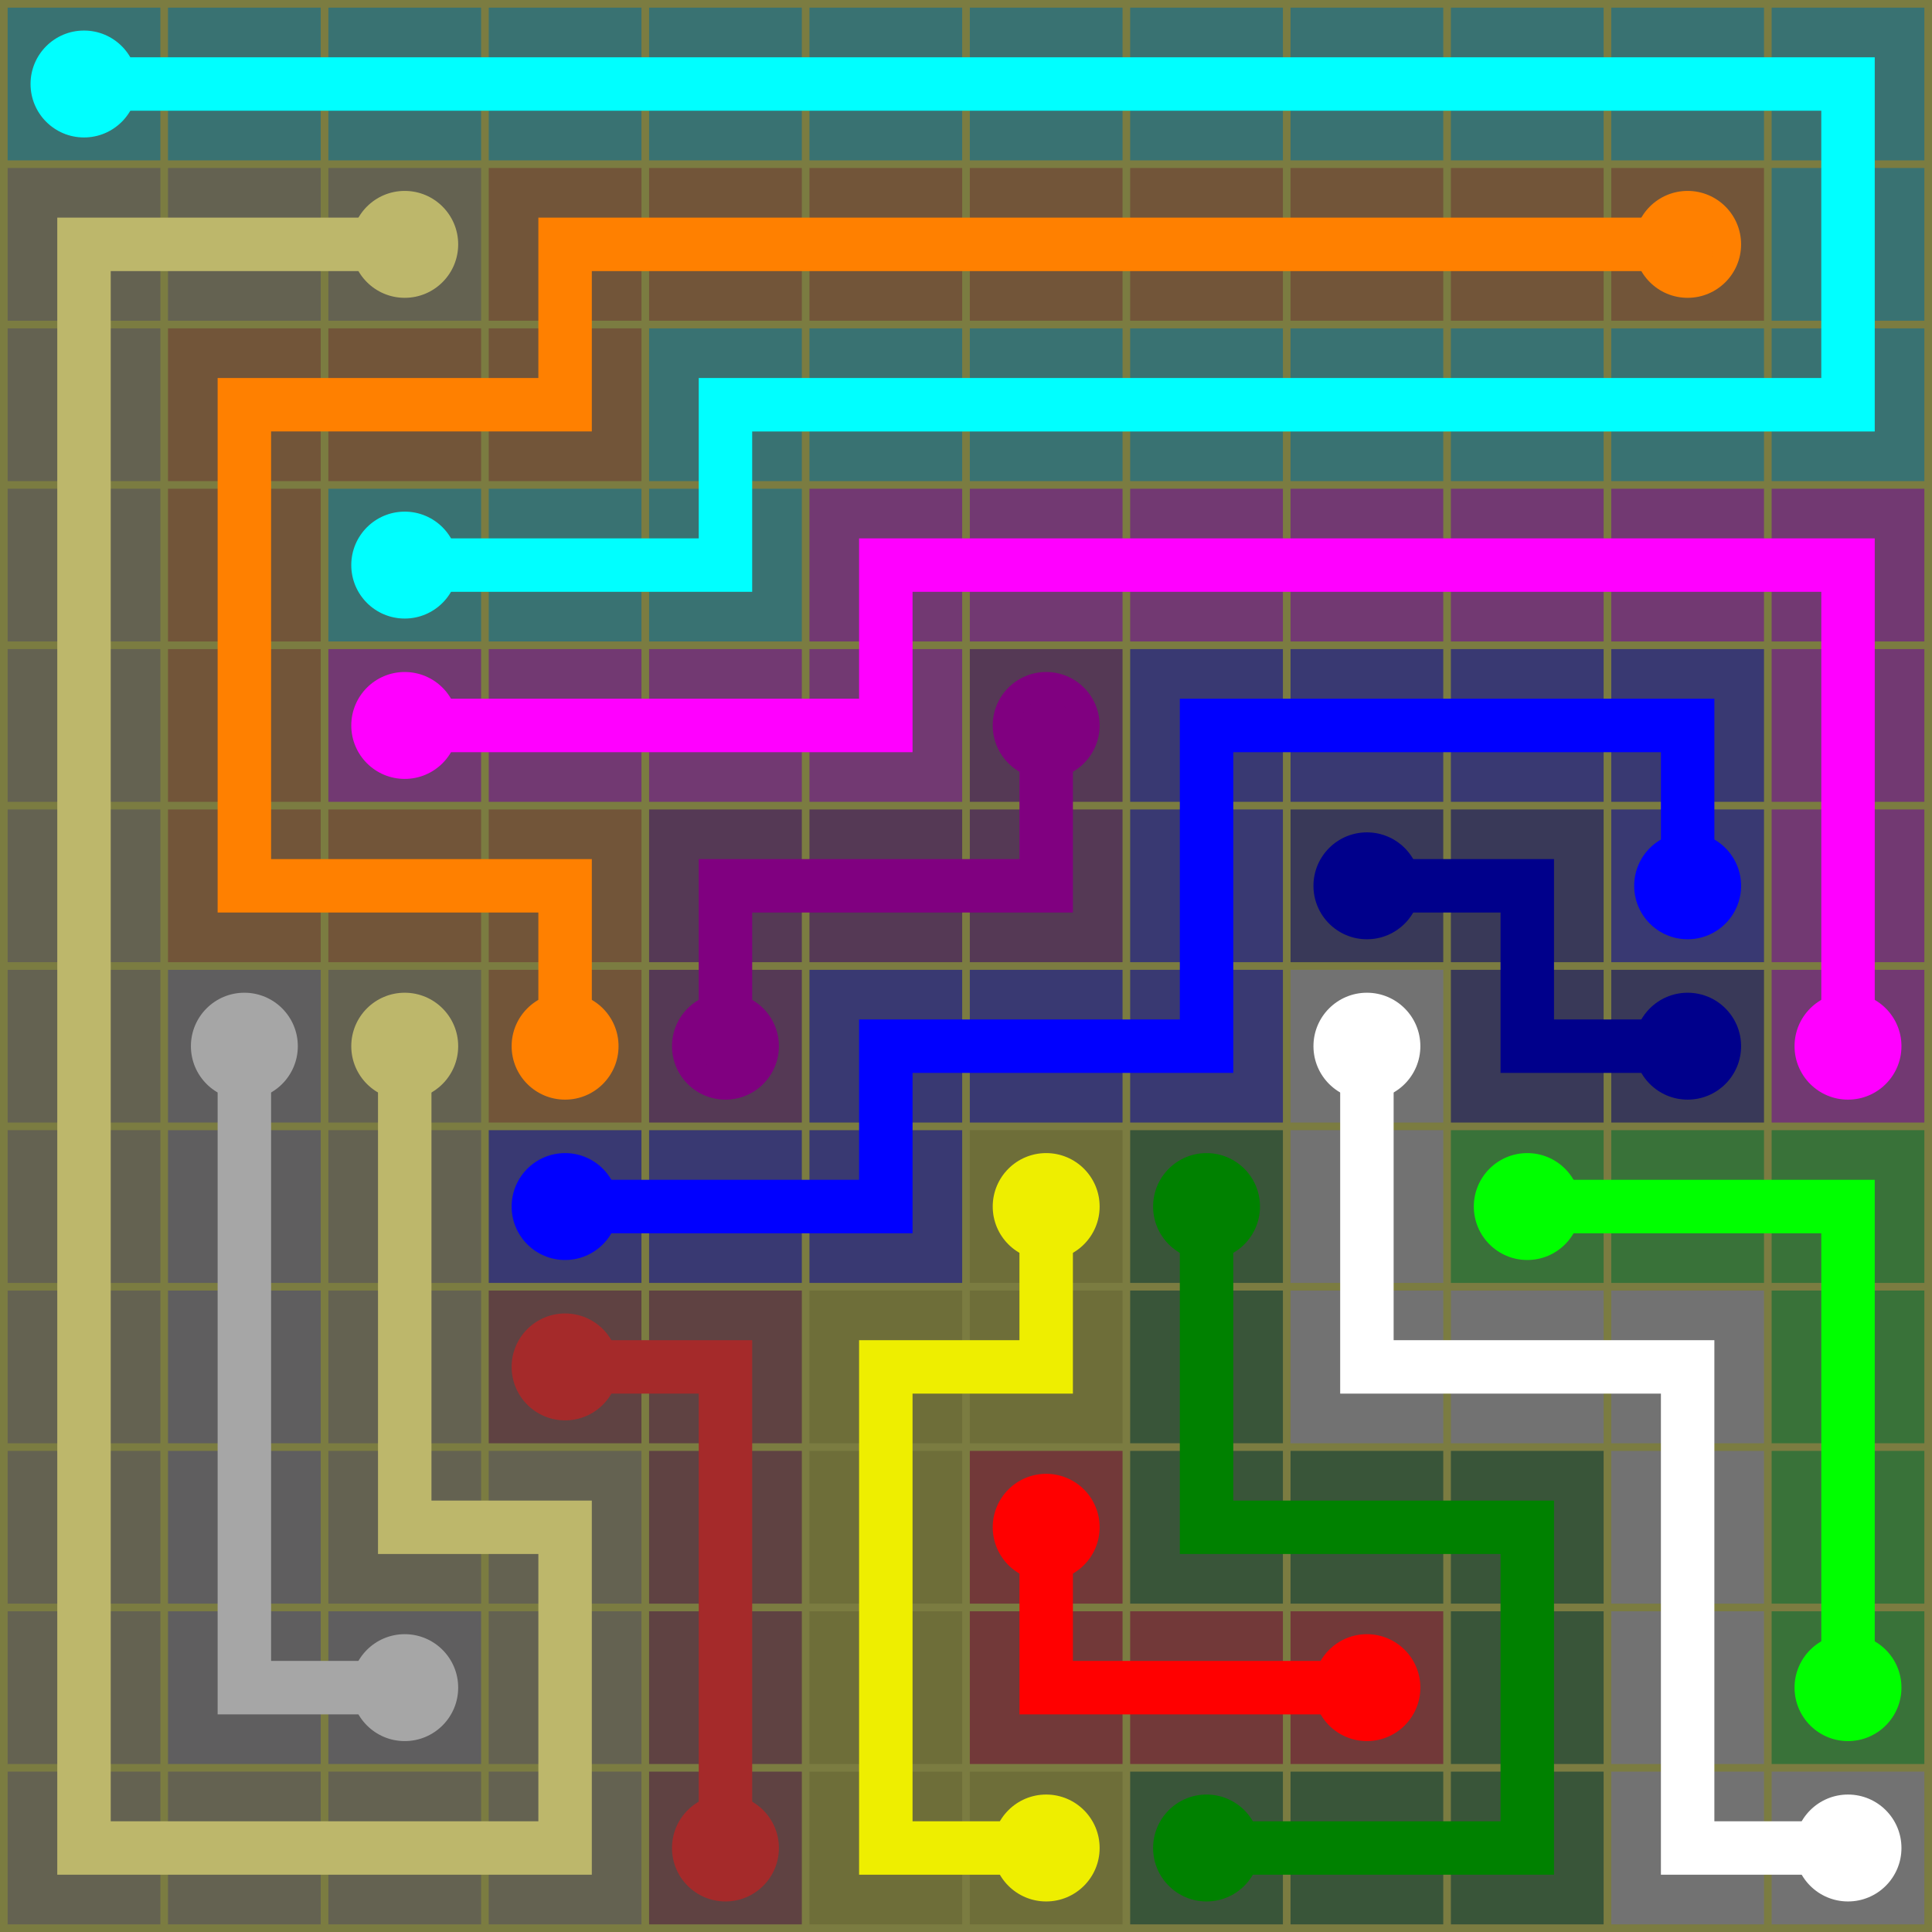 <svg xmlns="http://www.w3.org/2000/svg" width="253" height="253">
  <rect width="253" height="253" style="fill: #7b7c41;" />
  <rect x="1" y="1" width="20" height="20" style="fill: #397272;" />
  <circle cx="11" cy="11" r="7" style="fill: #00ffff;" />
  <rect x="22" y="1" width="20" height="20" style="fill: #397272;" />
  <rect x="43" y="1" width="20" height="20" style="fill: #397272;" />
  <rect x="64" y="1" width="20" height="20" style="fill: #397272;" />
  <rect x="85" y="1" width="20" height="20" style="fill: #397272;" />
  <rect x="106" y="1" width="20" height="20" style="fill: #397272;" />
  <rect x="127" y="1" width="20" height="20" style="fill: #397272;" />
  <rect x="148" y="1" width="20" height="20" style="fill: #397272;" />
  <rect x="169" y="1" width="20" height="20" style="fill: #397272;" />
  <rect x="190" y="1" width="20" height="20" style="fill: #397272;" />
  <rect x="211" y="1" width="20" height="20" style="fill: #397272;" />
  <rect x="232" y="1" width="20" height="20" style="fill: #397272;" />
  <rect x="1" y="22" width="20" height="20" style="fill: #646251;" />
  <rect x="22" y="22" width="20" height="20" style="fill: #646251;" />
  <rect x="43" y="22" width="20" height="20" style="fill: #646251;" />
  <circle cx="53" cy="32" r="7" style="fill: #bdb76b;" />
  <rect x="64" y="22" width="20" height="20" style="fill: #725539;" />
  <rect x="85" y="22" width="20" height="20" style="fill: #725539;" />
  <rect x="106" y="22" width="20" height="20" style="fill: #725539;" />
  <rect x="127" y="22" width="20" height="20" style="fill: #725539;" />
  <rect x="148" y="22" width="20" height="20" style="fill: #725539;" />
  <rect x="169" y="22" width="20" height="20" style="fill: #725539;" />
  <rect x="190" y="22" width="20" height="20" style="fill: #725539;" />
  <rect x="211" y="22" width="20" height="20" style="fill: #725539;" />
  <circle cx="221" cy="32" r="7" style="fill: #ff8000;" />
  <rect x="232" y="22" width="20" height="20" style="fill: #397272;" />
  <rect x="1" y="43" width="20" height="20" style="fill: #646251;" />
  <rect x="22" y="43" width="20" height="20" style="fill: #725539;" />
  <rect x="43" y="43" width="20" height="20" style="fill: #725539;" />
  <rect x="64" y="43" width="20" height="20" style="fill: #725539;" />
  <rect x="85" y="43" width="20" height="20" style="fill: #397272;" />
  <rect x="106" y="43" width="20" height="20" style="fill: #397272;" />
  <rect x="127" y="43" width="20" height="20" style="fill: #397272;" />
  <rect x="148" y="43" width="20" height="20" style="fill: #397272;" />
  <rect x="169" y="43" width="20" height="20" style="fill: #397272;" />
  <rect x="190" y="43" width="20" height="20" style="fill: #397272;" />
  <rect x="211" y="43" width="20" height="20" style="fill: #397272;" />
  <rect x="232" y="43" width="20" height="20" style="fill: #397272;" />
  <rect x="1" y="64" width="20" height="20" style="fill: #646251;" />
  <rect x="22" y="64" width="20" height="20" style="fill: #725539;" />
  <rect x="43" y="64" width="20" height="20" style="fill: #397272;" />
  <circle cx="53" cy="74" r="7" style="fill: #00ffff;" />
  <rect x="64" y="64" width="20" height="20" style="fill: #397272;" />
  <rect x="85" y="64" width="20" height="20" style="fill: #397272;" />
  <rect x="106" y="64" width="20" height="20" style="fill: #723972;" />
  <rect x="127" y="64" width="20" height="20" style="fill: #723972;" />
  <rect x="148" y="64" width="20" height="20" style="fill: #723972;" />
  <rect x="169" y="64" width="20" height="20" style="fill: #723972;" />
  <rect x="190" y="64" width="20" height="20" style="fill: #723972;" />
  <rect x="211" y="64" width="20" height="20" style="fill: #723972;" />
  <rect x="232" y="64" width="20" height="20" style="fill: #723972;" />
  <rect x="1" y="85" width="20" height="20" style="fill: #646251;" />
  <rect x="22" y="85" width="20" height="20" style="fill: #725539;" />
  <rect x="43" y="85" width="20" height="20" style="fill: #723972;" />
  <circle cx="53" cy="95" r="7" style="fill: #ff00ff;" />
  <rect x="64" y="85" width="20" height="20" style="fill: #723972;" />
  <rect x="85" y="85" width="20" height="20" style="fill: #723972;" />
  <rect x="106" y="85" width="20" height="20" style="fill: #723972;" />
  <rect x="127" y="85" width="20" height="20" style="fill: #553955;" />
  <circle cx="137" cy="95" r="7" style="fill: #800080;" />
  <rect x="148" y="85" width="20" height="20" style="fill: #393972;" />
  <rect x="169" y="85" width="20" height="20" style="fill: #393972;" />
  <rect x="190" y="85" width="20" height="20" style="fill: #393972;" />
  <rect x="211" y="85" width="20" height="20" style="fill: #393972;" />
  <rect x="232" y="85" width="20" height="20" style="fill: #723972;" />
  <rect x="1" y="106" width="20" height="20" style="fill: #646251;" />
  <rect x="22" y="106" width="20" height="20" style="fill: #725539;" />
  <rect x="43" y="106" width="20" height="20" style="fill: #725539;" />
  <rect x="64" y="106" width="20" height="20" style="fill: #725539;" />
  <rect x="85" y="106" width="20" height="20" style="fill: #553955;" />
  <rect x="106" y="106" width="20" height="20" style="fill: #553955;" />
  <rect x="127" y="106" width="20" height="20" style="fill: #553955;" />
  <rect x="148" y="106" width="20" height="20" style="fill: #393972;" />
  <rect x="169" y="106" width="20" height="20" style="fill: #393958;" />
  <circle cx="179" cy="116" r="7" style="fill: #00008b;" />
  <rect x="190" y="106" width="20" height="20" style="fill: #393958;" />
  <rect x="211" y="106" width="20" height="20" style="fill: #393972;" />
  <circle cx="221" cy="116" r="7" style="fill: #0000ff;" />
  <rect x="232" y="106" width="20" height="20" style="fill: #723972;" />
  <rect x="1" y="127" width="20" height="20" style="fill: #646251;" />
  <rect x="22" y="127" width="20" height="20" style="fill: #5f5e5f;" />
  <circle cx="32" cy="137" r="7" style="fill: #a6a6a6;" />
  <rect x="43" y="127" width="20" height="20" style="fill: #646251;" />
  <circle cx="53" cy="137" r="7" style="fill: #bdb76b;" />
  <rect x="64" y="127" width="20" height="20" style="fill: #725539;" />
  <circle cx="74" cy="137" r="7" style="fill: #ff8000;" />
  <rect x="85" y="127" width="20" height="20" style="fill: #553955;" />
  <circle cx="95" cy="137" r="7" style="fill: #800080;" />
  <rect x="106" y="127" width="20" height="20" style="fill: #393972;" />
  <rect x="127" y="127" width="20" height="20" style="fill: #393972;" />
  <rect x="148" y="127" width="20" height="20" style="fill: #393972;" />
  <rect x="169" y="127" width="20" height="20" style="fill: #727272;" />
  <circle cx="179" cy="137" r="7" style="fill: #ffffff;" />
  <rect x="190" y="127" width="20" height="20" style="fill: #393958;" />
  <rect x="211" y="127" width="20" height="20" style="fill: #393958;" />
  <circle cx="221" cy="137" r="7" style="fill: #00008b;" />
  <rect x="232" y="127" width="20" height="20" style="fill: #723972;" />
  <circle cx="242" cy="137" r="7" style="fill: #ff00ff;" />
  <rect x="1" y="148" width="20" height="20" style="fill: #646251;" />
  <rect x="22" y="148" width="20" height="20" style="fill: #5f5e5f;" />
  <rect x="43" y="148" width="20" height="20" style="fill: #646251;" />
  <rect x="64" y="148" width="20" height="20" style="fill: #393972;" />
  <circle cx="74" cy="158" r="7" style="fill: #0000ff;" />
  <rect x="85" y="148" width="20" height="20" style="fill: #393972;" />
  <rect x="106" y="148" width="20" height="20" style="fill: #393972;" />
  <rect x="127" y="148" width="20" height="20" style="fill: #6e6e39;" />
  <circle cx="137" cy="158" r="7" style="fill: #eeee00;" />
  <rect x="148" y="148" width="20" height="20" style="fill: #395539;" />
  <circle cx="158" cy="158" r="7" style="fill: #008100;" />
  <rect x="169" y="148" width="20" height="20" style="fill: #727272;" />
  <rect x="190" y="148" width="20" height="20" style="fill: #397239;" />
  <circle cx="200" cy="158" r="7" style="fill: #00ff00;" />
  <rect x="211" y="148" width="20" height="20" style="fill: #397239;" />
  <rect x="232" y="148" width="20" height="20" style="fill: #397239;" />
  <rect x="1" y="169" width="20" height="20" style="fill: #646251;" />
  <rect x="22" y="169" width="20" height="20" style="fill: #5f5e5f;" />
  <rect x="43" y="169" width="20" height="20" style="fill: #646251;" />
  <rect x="64" y="169" width="20" height="20" style="fill: #5f4242;" />
  <circle cx="74" cy="179" r="7" style="fill: #a52a2a;" />
  <rect x="85" y="169" width="20" height="20" style="fill: #5f4242;" />
  <rect x="106" y="169" width="20" height="20" style="fill: #6e6e39;" />
  <rect x="127" y="169" width="20" height="20" style="fill: #6e6e39;" />
  <rect x="148" y="169" width="20" height="20" style="fill: #395539;" />
  <rect x="169" y="169" width="20" height="20" style="fill: #727272;" />
  <rect x="190" y="169" width="20" height="20" style="fill: #727272;" />
  <rect x="211" y="169" width="20" height="20" style="fill: #727272;" />
  <rect x="232" y="169" width="20" height="20" style="fill: #397239;" />
  <rect x="1" y="190" width="20" height="20" style="fill: #646251;" />
  <rect x="22" y="190" width="20" height="20" style="fill: #5f5e5f;" />
  <rect x="43" y="190" width="20" height="20" style="fill: #646251;" />
  <rect x="64" y="190" width="20" height="20" style="fill: #646251;" />
  <rect x="85" y="190" width="20" height="20" style="fill: #5f4242;" />
  <rect x="106" y="190" width="20" height="20" style="fill: #6e6e39;" />
  <rect x="127" y="190" width="20" height="20" style="fill: #723939;" />
  <circle cx="137" cy="200" r="7" style="fill: #ff0000;" />
  <rect x="148" y="190" width="20" height="20" style="fill: #395539;" />
  <rect x="169" y="190" width="20" height="20" style="fill: #395539;" />
  <rect x="190" y="190" width="20" height="20" style="fill: #395539;" />
  <rect x="211" y="190" width="20" height="20" style="fill: #727272;" />
  <rect x="232" y="190" width="20" height="20" style="fill: #397239;" />
  <rect x="1" y="211" width="20" height="20" style="fill: #646251;" />
  <rect x="22" y="211" width="20" height="20" style="fill: #5f5e5f;" />
  <rect x="43" y="211" width="20" height="20" style="fill: #5f5e5f;" />
  <circle cx="53" cy="221" r="7" style="fill: #a6a6a6;" />
  <rect x="64" y="211" width="20" height="20" style="fill: #646251;" />
  <rect x="85" y="211" width="20" height="20" style="fill: #5f4242;" />
  <rect x="106" y="211" width="20" height="20" style="fill: #6e6e39;" />
  <rect x="127" y="211" width="20" height="20" style="fill: #723939;" />
  <rect x="148" y="211" width="20" height="20" style="fill: #723939;" />
  <rect x="169" y="211" width="20" height="20" style="fill: #723939;" />
  <circle cx="179" cy="221" r="7" style="fill: #ff0000;" />
  <rect x="190" y="211" width="20" height="20" style="fill: #395539;" />
  <rect x="211" y="211" width="20" height="20" style="fill: #727272;" />
  <rect x="232" y="211" width="20" height="20" style="fill: #397239;" />
  <circle cx="242" cy="221" r="7" style="fill: #00ff00;" />
  <rect x="1" y="232" width="20" height="20" style="fill: #646251;" />
  <rect x="22" y="232" width="20" height="20" style="fill: #646251;" />
  <rect x="43" y="232" width="20" height="20" style="fill: #646251;" />
  <rect x="64" y="232" width="20" height="20" style="fill: #646251;" />
  <rect x="85" y="232" width="20" height="20" style="fill: #5f4242;" />
  <circle cx="95" cy="242" r="7" style="fill: #a52a2a;" />
  <rect x="106" y="232" width="20" height="20" style="fill: #6e6e39;" />
  <rect x="127" y="232" width="20" height="20" style="fill: #6e6e39;" />
  <circle cx="137" cy="242" r="7" style="fill: #eeee00;" />
  <rect x="148" y="232" width="20" height="20" style="fill: #395539;" />
  <circle cx="158" cy="242" r="7" style="fill: #008100;" />
  <rect x="169" y="232" width="20" height="20" style="fill: #395539;" />
  <rect x="190" y="232" width="20" height="20" style="fill: #395539;" />
  <rect x="211" y="232" width="20" height="20" style="fill: #727272;" />
  <rect x="232" y="232" width="20" height="20" style="fill: #727272;" />
  <circle cx="242" cy="242" r="7" style="fill: #ffffff;" />
  <path d="M 53,74 h 21 h 21 v -21 h 21 h 21 h 21 h 21 h 21 h 21 h 21 v -21 v -21 h -21 h -21 h -21 h -21 h -21 h -21 h -21 h -21 h -21 h -21 h -21  " style="stroke: #00ffff; stroke-width: 7; fill: none; stroke-linecap: round" />
  <path d="M 53,137 v 21 v 21 v 21 h 21 v 21 v 21 h -21 h -21 h -21 v -21 v -21 v -21 v -21 v -21 v -21 v -21 v -21 v -21 v -21 h 21 h 21  " style="stroke: #bdb76b; stroke-width: 7; fill: none; stroke-linecap: round" />
  <path d="M 74,137 v -21 h -21 h -21 v -21 v -21 v -21 h 21 h 21 v -21 h 21 h 21 h 21 h 21 h 21 h 21 h 21  " style="stroke: #ff8000; stroke-width: 7; fill: none; stroke-linecap: round" />
  <path d="M 53,95 h 21 h 21 h 21 v -21 h 21 h 21 h 21 h 21 h 21 h 21 v 21 v 21 v 21  " style="stroke: #ff00ff; stroke-width: 7; fill: none; stroke-linecap: round" />
  <path d="M 95,137 v -21 h 21 h 21 v -21  " style="stroke: #800080; stroke-width: 7; fill: none; stroke-linecap: round" />
  <path d="M 179,116 h 21 v 21 h 21  " style="stroke: #00008b; stroke-width: 7; fill: none; stroke-linecap: round" />
  <path d="M 74,158 h 21 h 21 v -21 h 21 h 21 v -21 v -21 h 21 h 21 h 21 v 21  " style="stroke: #0000ff; stroke-width: 7; fill: none; stroke-linecap: round" />
  <path d="M 53,221 h -21 v -21 v -21 v -21 v -21  " style="stroke: #a6a6a6; stroke-width: 7; fill: none; stroke-linecap: round" />
  <path d="M 179,137 v 21 v 21 h 21 h 21 v 21 v 21 v 21 h 21  " style="stroke: #ffffff; stroke-width: 7; fill: none; stroke-linecap: round" />
  <path d="M 137,158 v 21 h -21 v 21 v 21 v 21 h 21  " style="stroke: #eeee00; stroke-width: 7; fill: none; stroke-linecap: round" />
  <path d="M 158,158 v 21 v 21 h 21 h 21 v 21 v 21 h -21 h -21  " style="stroke: #008100; stroke-width: 7; fill: none; stroke-linecap: round" />
  <path d="M 200,158 h 21 h 21 v 21 v 21 v 21  " style="stroke: #00ff00; stroke-width: 7; fill: none; stroke-linecap: round" />
  <path d="M 74,179 h 21 v 21 v 21 v 21  " style="stroke: #a52a2a; stroke-width: 7; fill: none; stroke-linecap: round" />
  <path d="M 137,200 v 21 h 21 h 21  " style="stroke: #ff0000; stroke-width: 7; fill: none; stroke-linecap: round" />
</svg>
